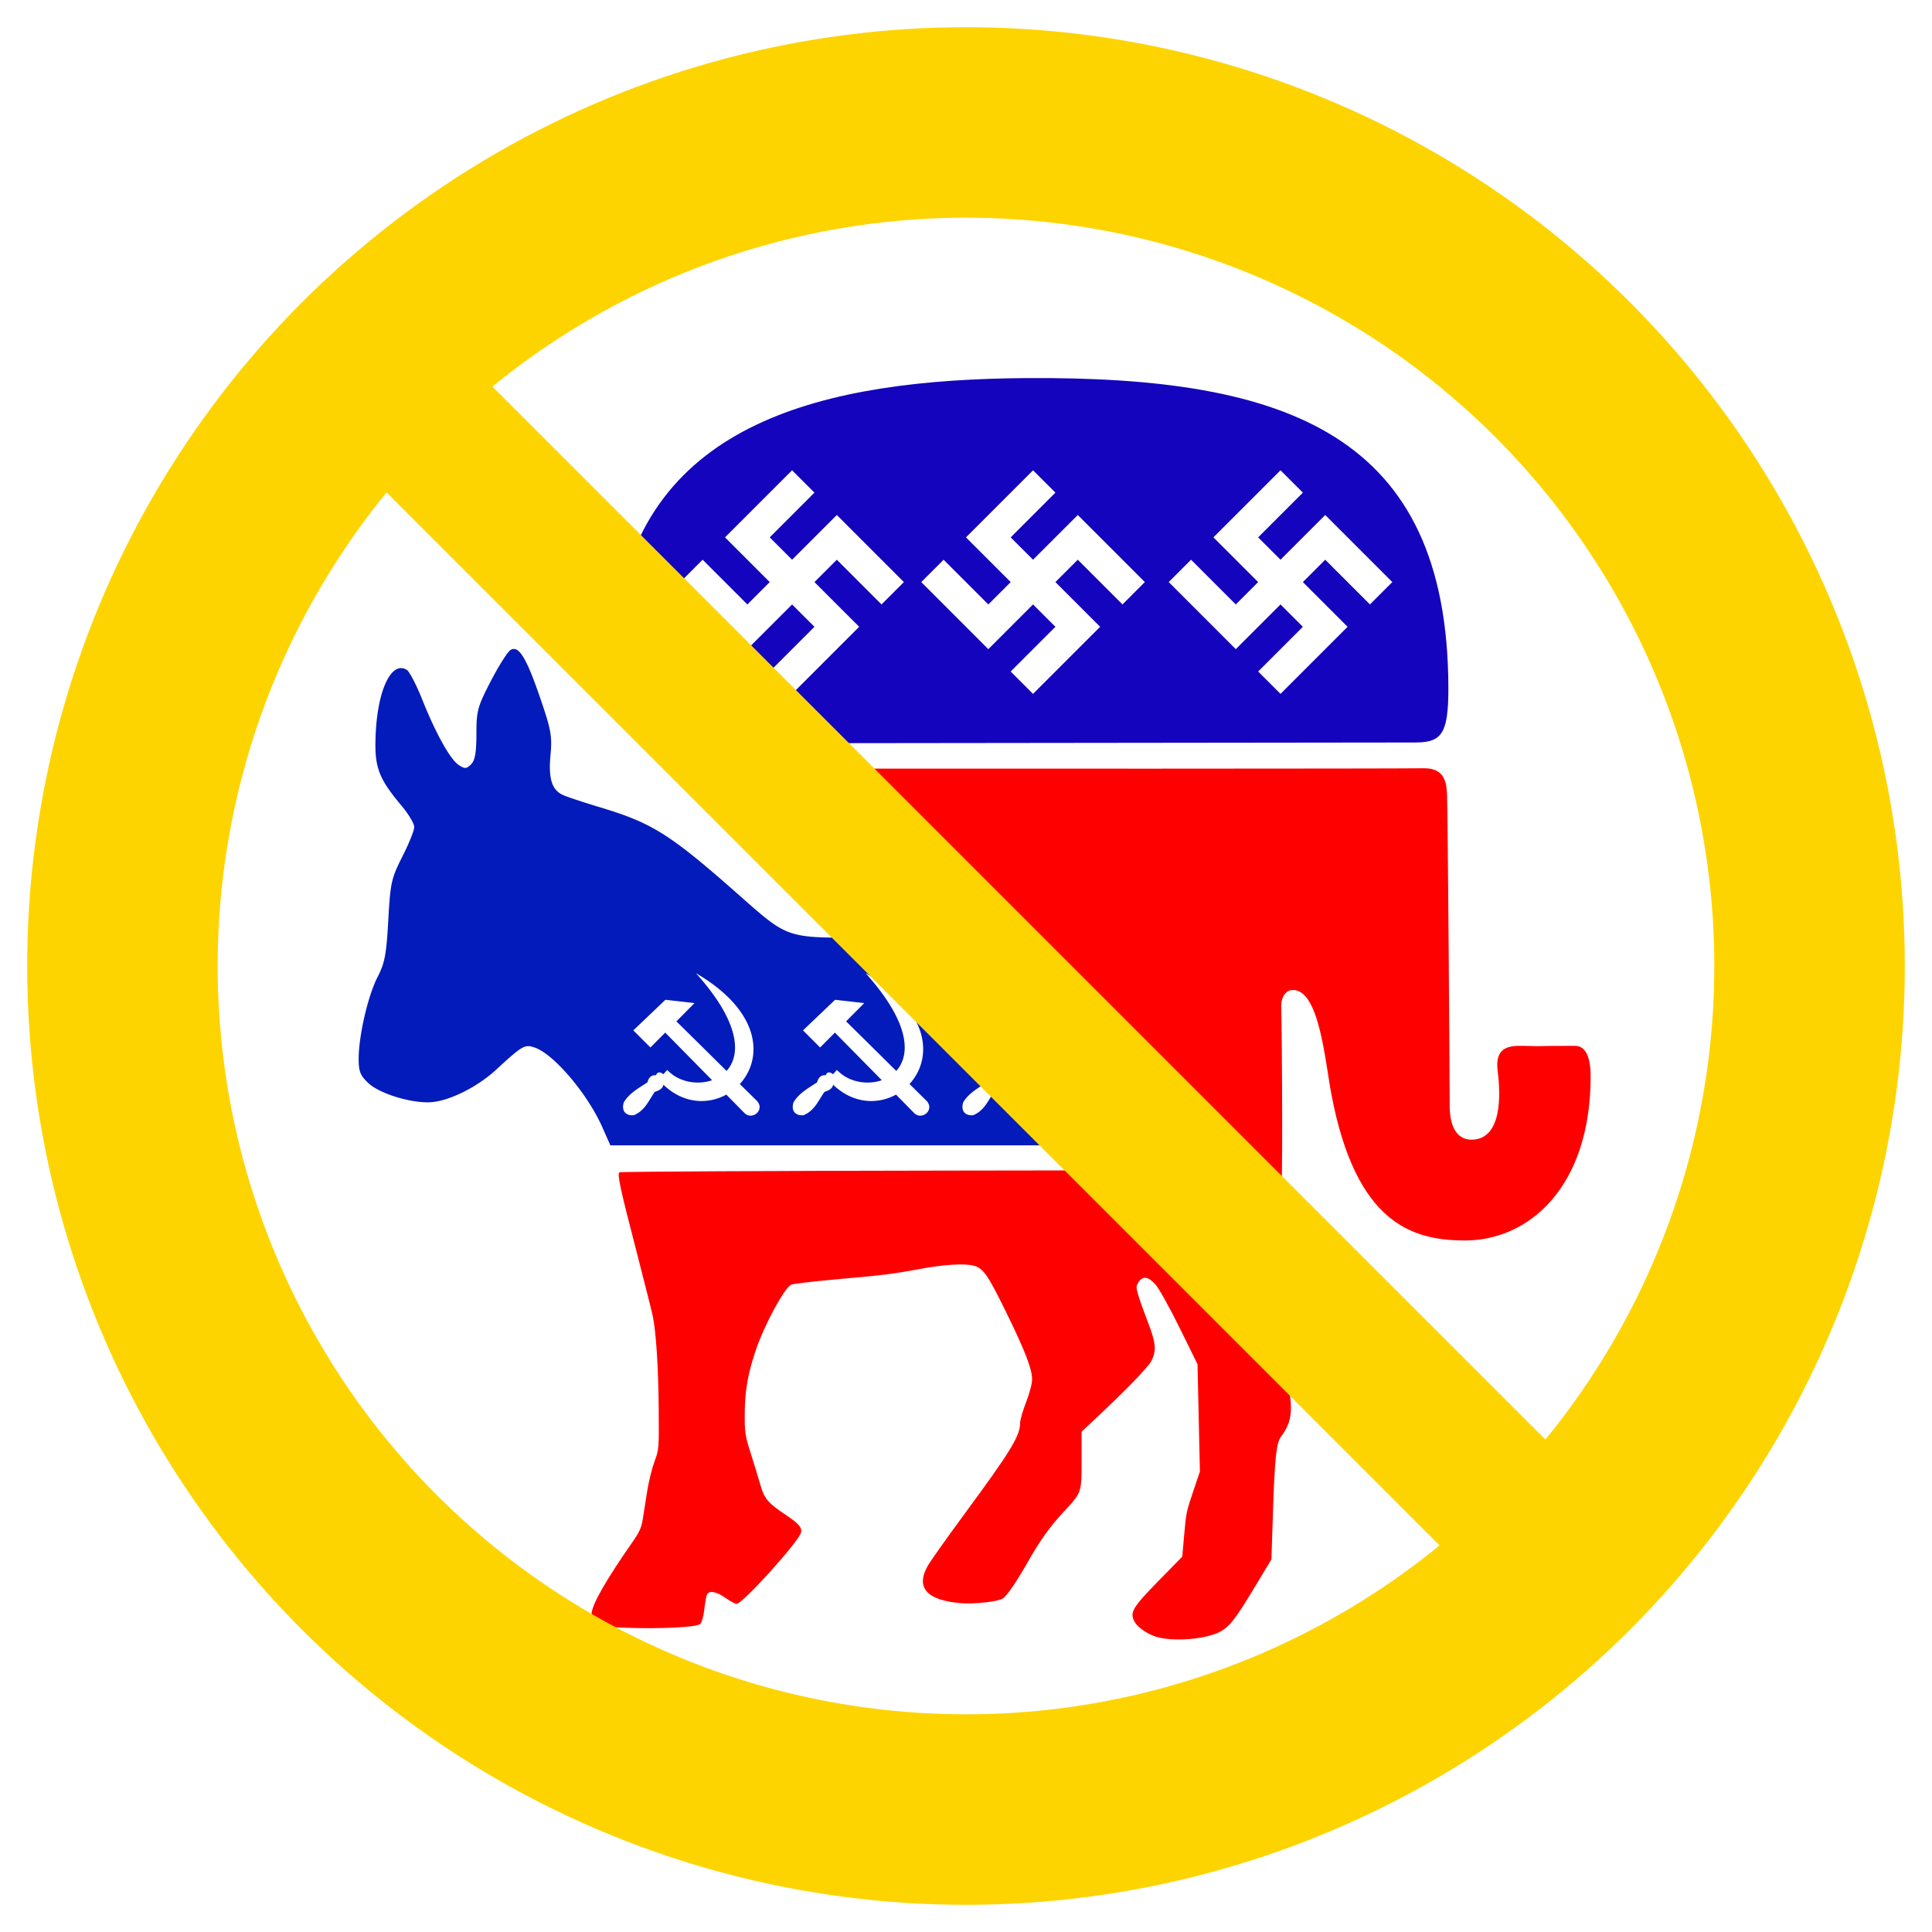 <?xml version="1.0" ?><svg height="284" id="svg4444" version="1.1" width="284" xmlns="http://www.w3.org/2000/svg" xmlns:cc="http://creativecommons.org/ns#" xmlns:dc="http://purl.org/dc/elements/1.1/" xmlns:rdf="http://www.w3.org/1999/02/22-rdf-syntax-ns#" xmlns:svg="http://www.w3.org/2000/svg">
  <defs id="defs4452">
    <mask id="mask5538" maskUnits="userSpaceOnUse">
      <g id="g5540" style="stroke:#fdffff;stroke-opacity:1" transform="matrix(14.13,0,0,14.13,1100.761,-4.2391305e-5)">
        <circle cx="138" cy="138" id="circle5542" r="124" style="fill:none;stroke:#fdffff;stroke-width:28;stroke-opacity:1"/>
        <line id="line5544" style="stroke:#fdffff;stroke-width:22;stroke-opacity:1" x1="45" x2="231" y1="45" y2="231"/>
      </g>
    </mask>
  </defs><g id="g4230" transform="matrix(0.481,0,0,0.481,49.357,93.38)"/><path d="M 75.494 95.395 C 75.42 95.399 75.346 95.414 75.271 95.439 C 75.197 95.465 75.123 95.501 75.049 95.547 C 74.995 95.58 74.927 95.642 74.848 95.729 C 74.689 95.901 74.484 96.172 74.248 96.518 C 74.13 96.69 74.004 96.881 73.873 97.088 C 73.61 97.502 73.326 97.978 73.033 98.49 C 72.741 99.003 72.441 99.552 72.15 100.113 C 71.906 100.586 71.69 101.007 71.498 101.391 C 71.307 101.775 71.141 102.122 70.996 102.441 C 70.851 102.761 70.726 103.054 70.621 103.332 C 70.411 103.889 70.277 104.388 70.189 104.922 C 70.058 105.723 70.033 106.604 70.031 107.885 C 70.031 108.229 70.029 108.548 70.021 108.844 C 70.014 109.139 70.002 109.411 69.988 109.662 C 69.932 110.667 69.814 111.335 69.613 111.797 C 69.563 111.912 69.508 112.016 69.447 112.107 C 69.386 112.199 69.32 112.279 69.248 112.352 C 69.164 112.436 69.086 112.511 69.014 112.574 C 68.868 112.702 68.742 112.789 68.617 112.836 C 68.555 112.86 68.492 112.873 68.428 112.877 C 68.3 112.885 68.166 112.854 68.008 112.785 C 67.929 112.751 67.843 112.706 67.75 112.652 C 67.657 112.599 67.556 112.537 67.445 112.465 C 67.367 112.414 67.284 112.349 67.199 112.275 C 67.029 112.127 66.848 111.936 66.654 111.701 C 66.364 111.349 66.049 110.903 65.717 110.375 C 65.496 110.023 65.266 109.635 65.031 109.213 C 64.561 108.369 64.066 107.393 63.562 106.309 C 63.059 105.224 62.545 104.031 62.037 102.758 C 61.616 101.702 61.153 100.692 60.748 99.916 C 60.444 99.334 60.173 98.885 59.975 98.645 C 59.909 98.564 59.851 98.505 59.803 98.475 C 59.734 98.431 59.666 98.394 59.598 98.361 C 59.53 98.329 59.462 98.303 59.395 98.281 C 59.327 98.259 59.259 98.242 59.191 98.23 C 58.855 98.171 58.527 98.239 58.211 98.422 C 58.085 98.495 57.962 98.586 57.84 98.695 C 57.353 99.132 56.906 99.85 56.523 100.801 C 56.332 101.276 56.156 101.811 56 102.396 C 55.922 102.689 55.849 102.995 55.781 103.312 C 55.577 104.266 55.419 105.33 55.318 106.482 C 55.285 106.867 55.257 107.261 55.236 107.664 C 55.188 108.606 55.17 109.428 55.193 110.168 C 55.201 110.415 55.213 110.653 55.23 110.883 C 55.284 111.573 55.384 112.195 55.545 112.789 C 55.599 112.987 55.661 113.182 55.729 113.375 C 55.932 113.954 56.2 114.519 56.549 115.107 C 56.665 115.304 56.791 115.502 56.926 115.705 C 57.464 116.518 58.152 117.397 59.023 118.438 C 59.537 119.051 60.007 119.711 60.346 120.277 C 60.431 120.419 60.507 120.556 60.574 120.684 C 60.777 121.068 60.894 121.38 60.895 121.564 C 60.896 122.056 60.112 124.009 59.152 125.902 C 58.948 126.305 58.768 126.666 58.607 127.002 C 58.447 127.338 58.307 127.647 58.184 127.945 C 57.937 128.542 57.757 129.093 57.619 129.717 C 57.343 130.965 57.231 132.504 57.076 135.275 C 57.006 136.538 56.938 137.563 56.859 138.422 C 56.781 139.281 56.694 139.974 56.58 140.574 C 56.523 140.874 56.459 141.15 56.389 141.412 C 56.318 141.675 56.239 141.923 56.15 142.166 C 56.062 142.409 55.965 142.647 55.855 142.889 C 55.746 143.131 55.628 143.378 55.494 143.637 C 55.318 143.978 55.143 144.369 54.971 144.799 C 54.799 145.229 54.63 145.696 54.467 146.191 C 54.304 146.687 54.147 147.211 53.998 147.75 C 53.849 148.289 53.709 148.844 53.58 149.404 C 53.192 151.085 52.903 152.811 52.783 154.279 C 52.763 154.524 52.749 154.763 52.738 154.992 C 52.728 155.221 52.723 155.44 52.723 155.65 C 52.723 155.882 52.725 156.095 52.734 156.291 C 52.743 156.487 52.759 156.669 52.779 156.836 C 52.903 157.84 53.262 158.385 54.156 159.221 C 54.38 159.43 54.653 159.635 54.969 159.834 C 55.285 160.033 55.642 160.225 56.027 160.408 C 56.413 160.591 56.83 160.765 57.264 160.926 C 57.698 161.086 58.149 161.233 58.609 161.365 C 59.299 161.563 60.005 161.725 60.691 161.84 C 61.836 162.032 62.926 162.096 63.787 161.98 C 63.957 161.958 64.132 161.928 64.311 161.893 C 64.667 161.822 65.038 161.729 65.42 161.613 C 66.374 161.324 67.391 160.898 68.402 160.375 C 68.807 160.166 69.212 159.941 69.609 159.703 C 70.405 159.227 71.176 158.697 71.889 158.133 C 72.245 157.851 72.588 157.561 72.91 157.264 C 74.372 155.916 75.332 155.047 76.039 154.514 C 76.393 154.247 76.681 154.065 76.939 153.949 C 77.025 153.911 77.109 153.878 77.189 153.854 C 77.349 153.804 77.499 153.782 77.648 153.781 C 77.723 153.781 77.797 153.785 77.873 153.795 C 77.949 153.805 78.025 153.819 78.104 153.838 C 78.261 153.875 78.429 153.928 78.613 153.992 C 78.79 154.054 78.974 154.134 79.166 154.232 C 79.358 154.331 79.559 154.445 79.764 154.576 C 79.969 154.708 80.179 154.855 80.395 155.018 C 81.257 155.667 82.194 156.553 83.129 157.584 C 83.363 157.842 83.596 158.108 83.828 158.383 C 84.061 158.657 84.293 158.94 84.521 159.229 C 84.75 159.517 84.977 159.812 85.199 160.111 C 86.535 161.909 87.739 163.884 88.557 165.732 L 89.721 168.361 L 139.436 168.361 L 168.686 168.361 L 161.602 161.277 A 10.697 10.248 0 0 0 162.986 156.248 A 10.697 10.248 0 0 0 157.701 147.424 C 161.751 151.983 161.15 156.597 158.633 159.34 C 159.466 160.161 160.213 160.908 161.141 161.812 C 162.404 163.169 160.432 164.767 159.299 163.592 C 158.365 162.644 157.518 161.785 156.646 160.9 C 153.985 162.362 150.455 162.278 147.543 159.576 L 147.408 159.453 C 147.31 160.028 146.775 160.299 146.143 160.5 C 145.248 161.738 144.733 163.238 143.062 163.932 C 142.043 164.048 141.142 163.435 141.598 162.025 C 142.395 160.693 143.782 159.948 145.062 159.1 C 145.243 158.385 145.645 158.003 146.334 158.051 C 146.502 157.485 147.046 157.583 147.396 157.914 C 147.581 157.706 147.766 157.498 147.951 157.291 L 148.18 157.48 C 149.801 159.079 152.442 159.529 154.566 158.789 C 152.354 156.543 150.185 154.342 147.672 151.791 L 145.5 153.979 L 142.982 151.461 L 147.639 147.027 A 10.697 10.248 0 0 0 147.439 147.115 L 147.438 147.115 L 136.92 136.596 L 133.23 137.832 L 125.301 137.836 C 124.129 137.836 123.097 137.836 122.178 137.822 C 121.718 137.815 121.286 137.806 120.879 137.791 C 119.249 137.733 118.007 137.602 116.92 137.32 C 116.648 137.25 116.385 137.171 116.129 137.08 C 115.617 136.898 115.13 136.672 114.637 136.393 C 114.39 136.253 114.143 136.1 113.891 135.932 C 113.638 135.764 113.38 135.58 113.113 135.381 C 112.847 135.182 112.572 134.967 112.285 134.734 C 111.998 134.502 111.698 134.253 111.383 133.984 C 110.752 133.447 110.058 132.835 109.271 132.139 C 107.921 130.942 106.701 129.871 105.584 128.908 C 104.467 127.945 103.455 127.091 102.518 126.326 C 100.175 124.415 98.309 123.069 96.494 122.02 C 95.768 121.6 95.049 121.227 94.312 120.885 C 92.47 120.029 90.509 119.361 88.002 118.609 C 87.414 118.433 86.823 118.251 86.26 118.072 C 85.696 117.894 85.161 117.719 84.68 117.559 C 84.199 117.398 83.772 117.253 83.432 117.129 C 83.091 117.005 82.839 116.903 82.697 116.836 C 82.598 116.788 82.501 116.738 82.41 116.684 C 81.773 116.301 81.341 115.734 81.092 114.912 C 81.021 114.677 80.966 114.421 80.924 114.143 C 80.903 114.003 80.885 113.858 80.871 113.707 C 80.803 112.953 80.823 112.05 80.924 110.975 C 80.956 110.631 80.981 110.317 80.998 110.02 C 81.099 108.232 80.892 107.076 79.957 104.23 C 79.801 103.756 79.624 103.235 79.426 102.656 C 79.168 101.904 78.927 101.218 78.697 100.594 C 78.467 99.97 78.248 99.407 78.041 98.904 C 77.834 98.401 77.639 97.958 77.451 97.57 C 77.264 97.182 77.084 96.85 76.912 96.57 C 76.826 96.431 76.743 96.305 76.66 96.191 C 76.246 95.623 75.868 95.373 75.496 95.395 L 75.494 95.395 z M 102.295 143.051 C 112.074 148.775 112.102 155.712 108.752 159.348 C 109.583 160.167 110.329 160.911 111.254 161.812 C 112.517 163.169 110.543 164.767 109.41 163.592 C 108.479 162.647 107.635 161.788 106.766 160.906 C 104.101 162.368 100.566 162.278 97.654 159.576 L 97.521 159.453 C 97.423 160.028 96.888 160.299 96.256 160.5 C 95.362 161.738 94.845 163.238 93.174 163.932 C 92.155 164.048 91.254 163.435 91.709 162.025 C 92.506 160.693 93.893 159.948 95.174 159.1 C 95.354 158.385 95.759 158.003 96.447 158.051 C 96.615 157.485 97.159 157.583 97.51 157.914 C 97.694 157.706 97.88 157.498 98.064 157.291 L 98.291 157.48 C 99.912 159.078 102.553 159.526 104.68 158.789 C 102.467 156.543 100.299 154.342 97.785 151.791 L 95.611 153.979 L 93.096 151.461 L 97.814 146.967 L 102.098 147.451 L 99.428 150.139 C 102.217 152.875 104.496 155.14 106.803 157.426 C 108.93 155.092 108.867 150.352 102.295 143.051 z M 127.238 143.051 C 137.018 148.775 137.045 155.712 133.695 159.348 C 134.527 160.167 135.272 160.911 136.197 161.812 C 137.461 163.169 135.489 164.767 134.355 163.592 C 133.424 162.647 132.58 161.788 131.711 160.906 C 129.046 162.368 125.512 162.278 122.6 159.576 L 122.465 159.453 C 122.367 160.028 121.831 160.299 121.199 160.5 C 120.305 161.738 119.788 163.238 118.117 163.932 C 117.098 164.048 116.199 163.435 116.654 162.025 C 117.451 160.693 118.836 159.948 120.117 159.1 C 120.297 158.385 120.702 158.003 121.391 158.051 C 121.558 157.485 122.103 157.583 122.453 157.914 C 122.638 157.706 122.823 157.498 123.008 157.291 L 123.236 157.48 C 124.857 159.079 127.498 159.527 129.625 158.789 C 127.412 156.543 125.242 154.342 122.729 151.791 L 120.555 153.979 L 118.039 151.461 L 122.758 146.967 L 127.041 147.451 L 124.371 150.139 C 127.161 152.875 129.44 155.14 131.746 157.426 C 133.873 155.092 133.81 150.352 127.238 143.051 z M 152.289 146 A 10.697 10.248 0 0 0 147.758 146.973 L 151.986 147.451 L 149.314 150.139 C 152.102 152.873 154.379 155.136 156.684 157.42 C 158.47 155.451 158.703 151.775 154.799 146.297 A 10.697 10.248 0 0 0 152.289 146 z " id="rect4483" style="fill:#031bbb;fill-opacity:1;stroke:none;stroke-width:36;stroke-linejoin:miter;stroke-miterlimit:4;stroke-dasharray:none;stroke-opacity:1"/><rect height="1.819" id="rect4487" style="fill:#031bbb;fill-opacity:1;stroke:none;stroke-width:36;stroke-linejoin:miter;stroke-miterlimit:4;stroke-dasharray:none;stroke-opacity:1" width="0.089" x="115.288" y="143.249"/><path d="M 172.352 172.027 L 139.594 172.072 C 113.062 172.109 91.223 172.223 91.064 172.326 C 90.693 172.568 91.128 174.57 93.717 184.562 C 94.808 188.773 95.815 192.782 95.957 193.473 C 96.449 195.872 96.782 201.046 96.828 207.029 C 96.875 212.998 96.87 213.064 96.201 214.865 C 95.83 215.864 95.345 217.841 95.123 219.258 C 94.901 220.674 94.613 222.512 94.482 223.34 C 94.306 224.464 93.98 225.228 93.195 226.352 C 89.022 232.332 86.961 235.94 86.961 237.27 C 86.961 237.652 87.17 238.223 87.424 238.537 C 87.855 239.069 88.134 239.119 91.564 239.26 C 96.901 239.479 102.44 239.215 102.936 238.719 C 103.16 238.494 103.412 237.596 103.525 236.607 C 103.634 235.66 103.804 234.687 103.902 234.445 C 104.187 233.746 105.295 233.924 106.646 234.885 C 107.326 235.368 108.061 235.764 108.281 235.764 C 109.156 235.764 117.406 226.635 117.742 225.295 C 117.93 224.547 117.436 223.978 115.447 222.646 C 112.918 220.953 112.355 220.29 111.789 218.328 C 111.509 217.357 110.871 215.263 110.369 213.676 C 109.523 211 109.458 210.572 109.475 207.779 C 109.494 204.472 109.916 202.021 111.064 198.568 C 112.271 194.938 115.234 189.415 116.271 188.859 C 116.532 188.72 119.447 188.367 122.748 188.076 C 129.624 187.471 131.486 187.242 135.129 186.553 C 138.669 185.883 141.789 185.687 143.125 186.051 C 144.552 186.44 145.171 187.327 147.936 192.961 C 150.645 198.484 151.715 201.25 151.715 202.727 C 151.715 203.397 151.366 204.742 150.836 206.113 C 150.353 207.364 149.957 208.715 149.957 209.117 C 149.957 211.065 148.664 213.195 141.861 222.438 C 139.363 225.833 136.944 229.231 136.486 229.99 C 134.504 233.277 136.116 235.225 141.174 235.654 C 143.18 235.825 146.649 235.451 147.396 234.984 C 148.01 234.601 149.424 232.538 151.082 229.611 C 152.81 226.559 154.369 224.369 156.225 222.381 C 159.037 219.368 158.992 219.492 158.992 214.666 L 158.992 210.455 L 160.688 208.867 C 165.593 204.269 168.837 200.921 169.287 199.99 C 170.013 198.491 169.909 197.4 168.752 194.398 C 168.184 192.923 167.545 191.129 167.334 190.412 C 166.982 189.217 166.985 189.054 167.369 188.467 C 168.005 187.497 168.828 187.635 169.908 188.893 C 170.412 189.479 171.996 192.338 173.428 195.246 L 176.031 200.535 L 176.207 208.424 L 176.383 216.312 L 175.492 218.947 C 174.369 222.268 174.363 222.294 174.051 225.857 L 173.791 228.824 L 170.328 232.359 C 166.509 236.258 166.069 236.988 166.732 238.309 C 167.238 239.314 169.023 240.461 170.549 240.76 C 173.318 241.303 177.459 240.879 179.35 239.859 C 180.77 239.093 181.639 237.963 184.588 233.057 L 186.895 229.221 L 187.127 222.139 C 187.388 214.247 187.618 212.114 188.311 211.178 C 190.28 208.514 190.262 206.479 188.197 198.744 C 186.462 192.242 185.837 189.009 185.676 185.684 C 185.669 185.544 185.668 185.466 185.662 185.338 L 172.352 172.027 z M 196.834 196.508 C 197.047 197.005 197.253 197.515 197.387 197.928 C 198.002 199.829 198.425 200.04 199.059 198.732 L 196.834 196.508 z " id="path4160" style="fill:#ff0000;fill-opacity:1;stroke:none;stroke-width:36;stroke-linejoin:miter;stroke-miterlimit:4;stroke-dasharray:none;stroke-opacity:1"/><path d="M 150.998 55.578 C 121.048 55.766 94.821 62.021 90.586 90.723 L 109.123 109.26 C 132.584 109.227 207.578 109.146 207.646 109.146 C 211.814 109.198 212.928 108.187 212.908 101.064 C 212.805 63.79 189.171 55.339 150.998 55.578 z M 116.436 69.131 L 119.723 72.418 L 113.148 78.992 L 116.436 82.277 L 123.01 75.703 L 132.869 85.564 L 129.584 88.852 L 123.01 82.277 L 119.723 85.564 L 126.297 92.139 L 116.436 102 L 113.148 98.713 L 119.723 92.139 L 116.436 88.852 L 109.861 95.426 L 100 85.564 L 103.287 82.277 L 109.861 88.852 L 113.148 85.564 L 106.574 78.99 L 116.436 69.131 z M 151.855 69.131 L 155.143 72.418 L 148.57 78.992 L 151.855 82.277 L 158.43 75.703 L 168.291 85.564 L 165.004 88.852 L 158.43 82.277 L 155.143 85.564 L 161.717 92.139 L 151.855 102 L 148.568 98.713 L 155.143 92.139 L 151.855 88.852 L 145.281 95.426 L 135.422 85.564 L 138.709 82.277 L 145.283 88.852 L 148.568 85.564 L 141.994 78.99 L 151.855 69.131 z M 188.232 69.131 L 191.52 72.418 L 184.945 78.992 L 188.232 82.277 L 194.807 75.703 L 204.668 85.564 L 201.381 88.852 L 194.807 82.277 L 191.52 85.564 L 198.094 92.139 L 188.232 102 L 184.945 98.713 L 191.52 92.139 L 188.232 88.852 L 181.658 95.426 L 171.797 85.564 L 175.084 82.277 L 181.658 88.852 L 184.945 85.564 L 178.371 78.99 L 188.232 69.131 z " id="path5223" style="fill:#1404bd;fill-opacity:1;fill-rule:evenodd;stroke:none"/><path d="M 180.281 179.98 C 180.839 179.982 181.639 179.968 182.113 179.975 C 188.511 180.066 188.392 178.117 188.465 169.773 C 188.498 166.18 188.469 153.665 188.336 147.961 C 188.303 146.544 189.042 145.539 190.004 145.523 C 193.926 145.459 194.742 155.727 195.713 160.857 C 199.311 179.878 207.63 182.305 215.217 182.35 C 224.727 182.409 233.789 174.524 233.822 158.291 C 233.827 155.847 233.308 153.736 231.512 153.736 C 223.49 153.736 228.175 153.854 223.941 153.736 C 221.696 153.672 219.707 153.993 220.156 157.457 C 220.605 160.921 220.803 167.379 216.436 167.529 C 214.575 167.594 213.1 166.246 213.1 162.461 C 213.1 158.676 212.833 120.116 212.715 117.039 C 212.651 115.371 212.586 112.867 209.25 112.932 C 205.754 113.002 140.875 113.002 113.285 112.986 L 153.814 153.516 C 158.199 153.633 159.084 153.877 159.207 158.906 L 180.281 179.98 z " id="path5229" style="fill:#ff0000;fill-opacity:1;fill-rule:evenodd;stroke:none"/>
  <g id="g5941" style="stroke:#fdd400;stroke-opacity:1" transform="translate(4,4)">
    <circle cx="138" cy="138" id="circle5931" r="124" style="fill:none;stroke:#fdd400;stroke-width:28;stroke-opacity:1"/>
    <line id="line5933" style="stroke:#fdd400;stroke-width:22;stroke-opacity:1" x1="45" x2="231" y1="45" y2="231"/>
  </g>
</svg>